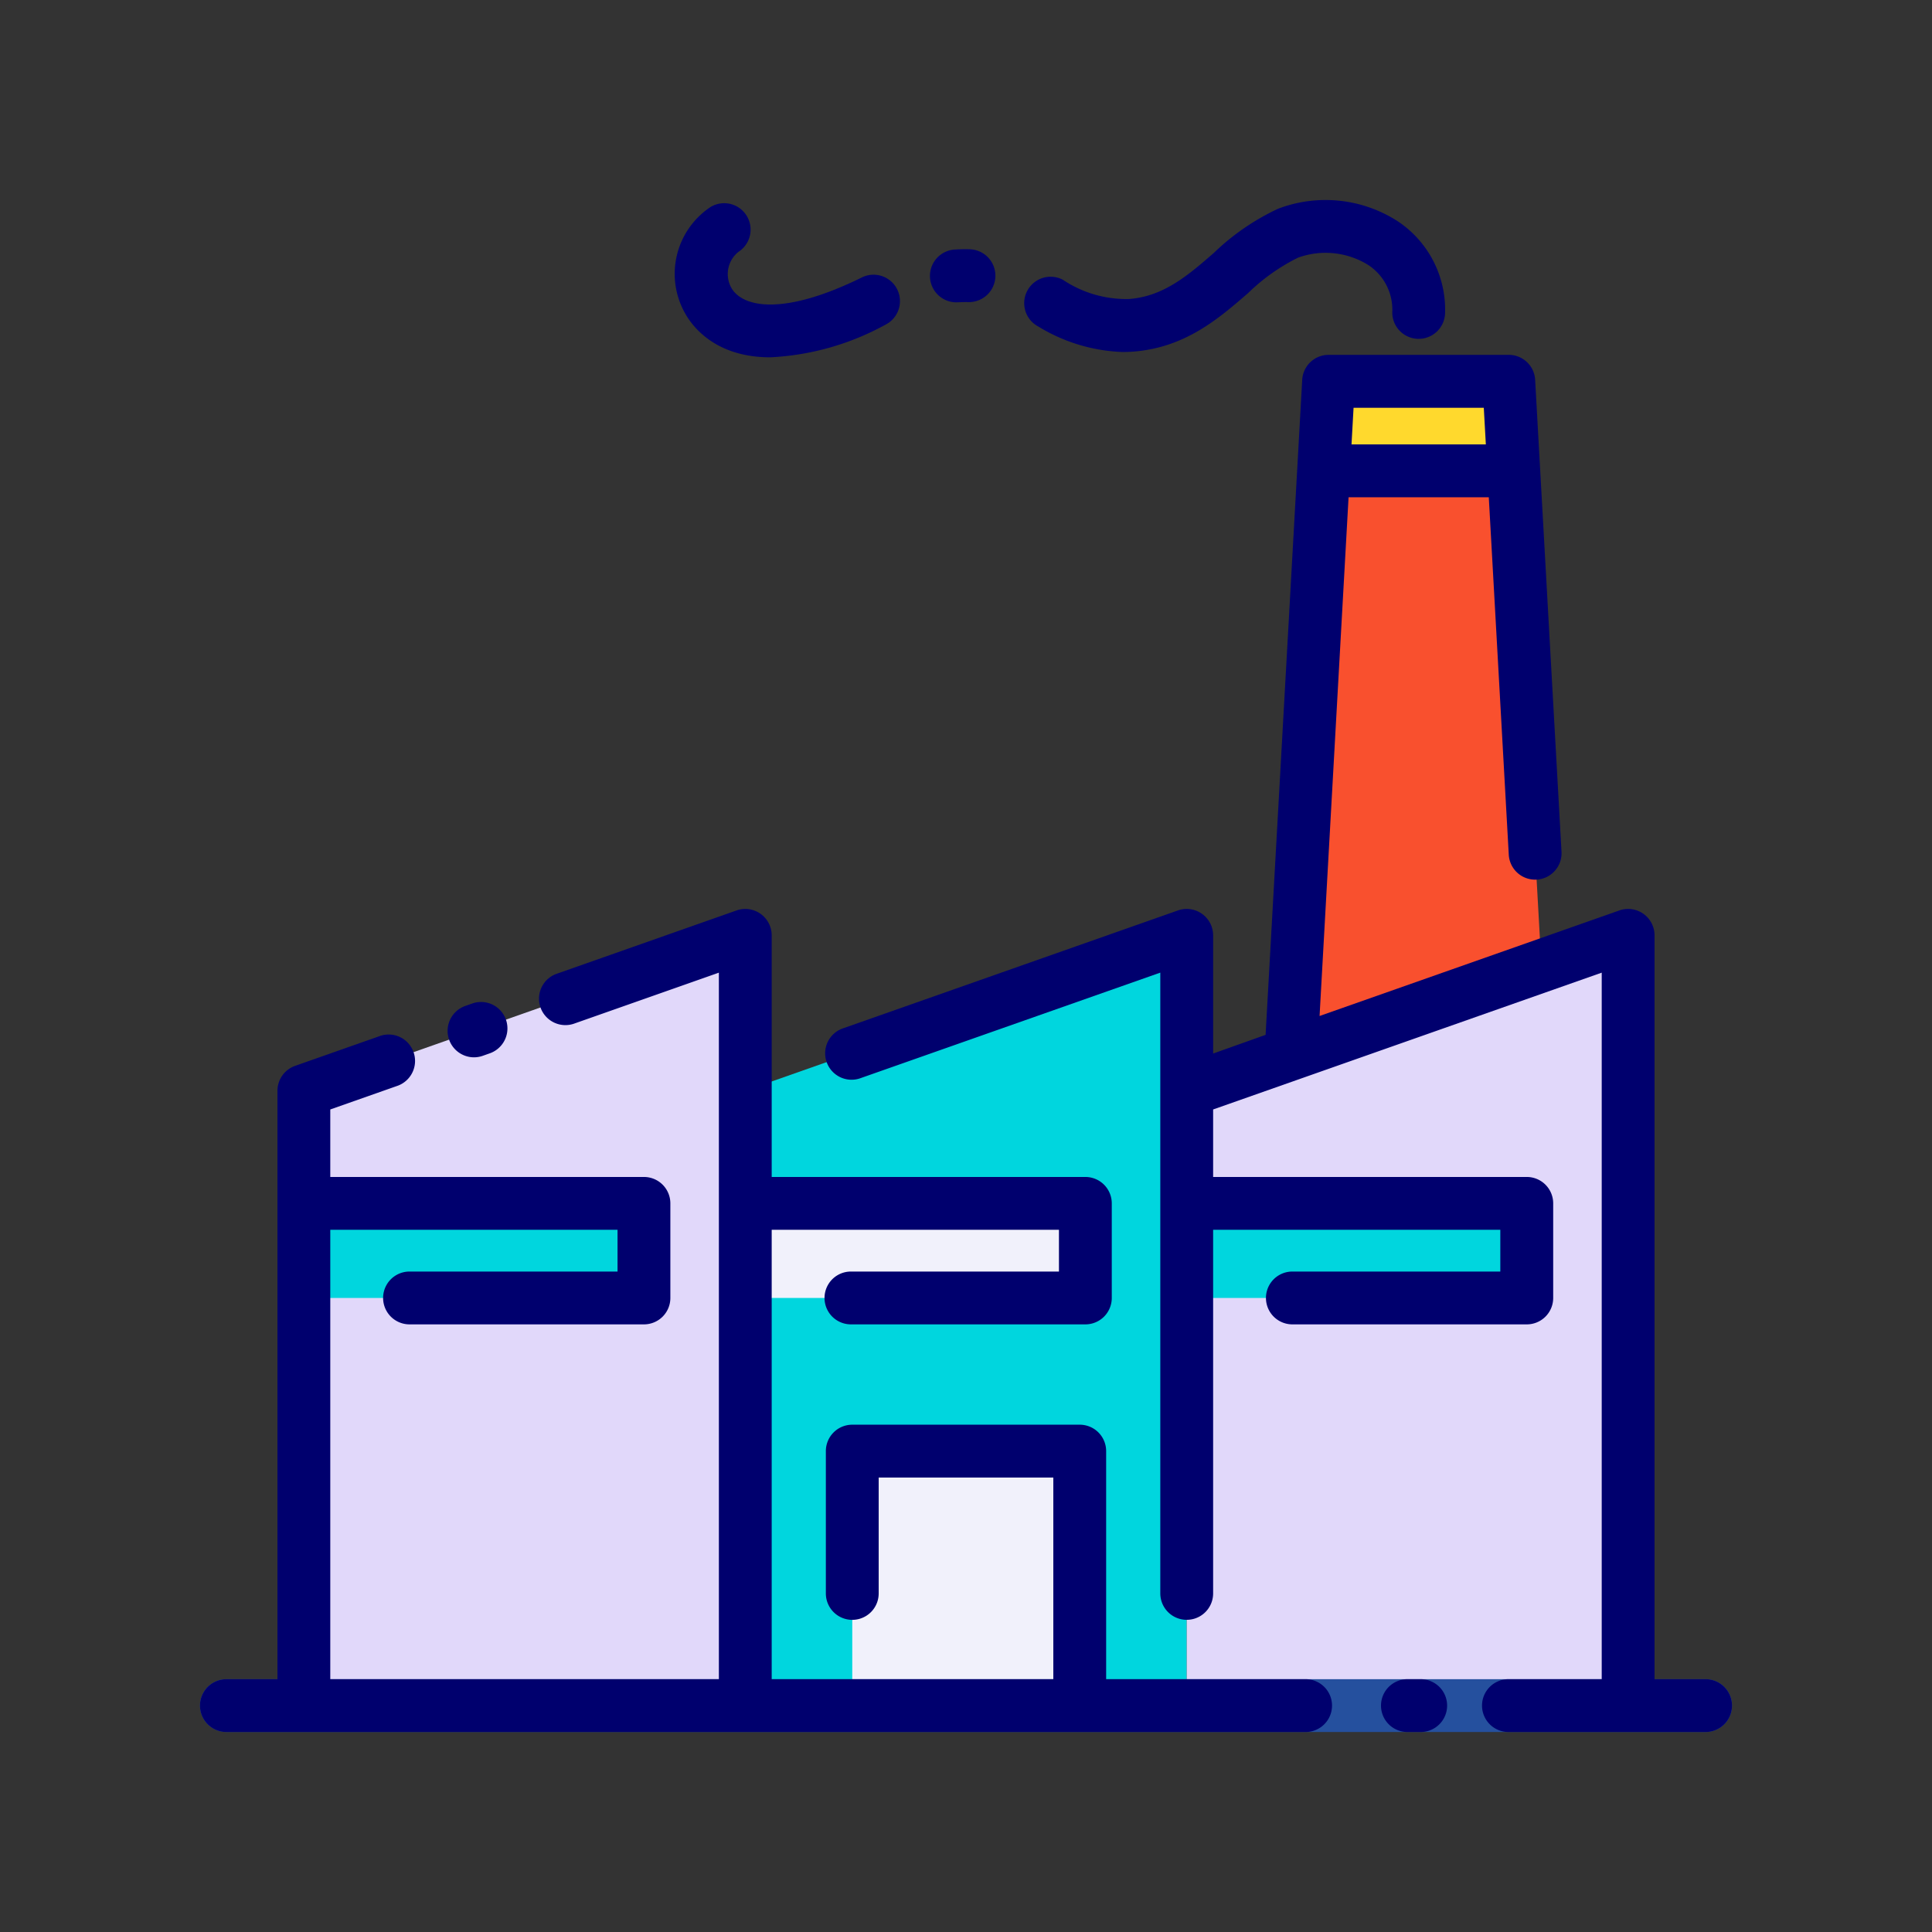 <svg id="Layer_1" height="512" viewBox="0 0 128 128" width="512" xmlns="http://www.w3.org/2000/svg" data-name="Layer 1"><rect x="0" y="0" width="128" height="128" fill="#333333" stroke="none"/><path d="m102.645 73.31h-17.308l2.686-48.045h11.937z" fill="#f9502e"/><path d="m100.291 31.196-.331-5.931h-11.937l-.332 5.931z" fill="#ffd92d"/><path d="m49.377 113h-29.245v-40.734l29.245-10.296z" fill="#e1d8fa"/><path d="m78.623 113h-29.246v-40.734l29.246-10.296z" fill="#00d6de"/><path d="m107.868 113h-29.245v-40.734l29.245-10.296z" fill="#e1d8fa"/><path d="m20.132 79.726h22.531v6.267h-22.531z" fill="#00d6de"/><path d="m78.623 79.726h22.531v6.267h-22.531z" fill="#00d6de"/><path d="m49.377 79.726h22.531v6.267h-22.531z" fill="#f1f1fb"/><path d="m56.465 96.139h15.07v16.861h-15.07z" fill="#f1f1fb"/><path d="m113 111.25h-98a1.75 1.75 0 0 0 0 3.5h98a1.75 1.75 0 0 0 0-3.5z" fill="#25509e"/><g fill="#00006e"><path d="m31.4 70.05a1.748 1.748 0 0 0 .583-.1l.479-.169a1.75 1.75 0 0 0 -1.166-3.3l-.479.169a1.751 1.751 0 0 0 .583 3.4z"/><path d="m113 111.25h-3.382v-49.28a1.75 1.75 0 0 0 -2.331-1.651l-19.862 6.993 1.921-34.367h9.29l1.323 23.662a1.75 1.75 0 1 0 3.494-.2l-1.746-31.245a1.749 1.749 0 0 0 -1.747-1.652h-11.938a1.75 1.75 0 0 0 -1.747 1.652l-2.426 43.4-3.476 1.238v-7.83a1.75 1.75 0 0 0 -2.331-1.651l-22.158 7.8a1.75 1.75 0 1 0 1.162 3.3l19.827-6.98v41.128a1.75 1.75 0 0 0 3.5 0v-24.09h19.027v2.766h-13.777a1.75 1.75 0 1 0 0 3.5h15.53a1.749 1.749 0 0 0 1.75-1.75v-6.266a1.749 1.749 0 0 0 -1.75-1.75h-20.78v-4.472l25.745-9.064v46.809h-6.18a1.75 1.75 0 1 0 0 3.5h13.062a1.75 1.75 0 0 0 0-3.5zm-14.695-84.235.136 2.43h-8.9l.136-2.43z"/><path d="m94.125 111.25h-.88a1.75 1.75 0 0 0 0 3.5h.88a1.75 1.75 0 0 0 0-3.5z"/><path d="m86.5 111.25h-13.215v-15.11a1.749 1.749 0 0 0 -1.75-1.75h-15.07a1.749 1.749 0 0 0 -1.75 1.75v9.429a1.75 1.75 0 0 0 3.5 0v-7.679h11.57v13.36h-18.658v-29.773h19.031v2.766h-13.781a1.75 1.75 0 0 0 0 3.5h15.531a1.749 1.749 0 0 0 1.75-1.75v-6.266a1.749 1.749 0 0 0 -1.75-1.75h-20.781v-16.007a1.749 1.749 0 0 0 -2.327-1.651l-11.874 4.181a1.75 1.75 0 1 0 1.162 3.3l9.539-3.359v46.809h-25.745v-29.773h19.031v2.766h-13.781a1.75 1.75 0 0 0 0 3.5h15.531a1.749 1.749 0 0 0 1.75-1.75v-6.266a1.749 1.749 0 0 0 -1.75-1.75h-20.781v-4.472l4.494-1.582a1.75 1.75 0 0 0 -1.162-3.3l-5.663 1.993a1.75 1.75 0 0 0 -1.169 1.651v38.983h-3.382a1.75 1.75 0 0 0 0 3.5h71.5a1.75 1.75 0 0 0 0-3.5z"/><path d="m68.771 21.621a11.45 11.45 0 0 0 5.61 1.7c.227 0 .461-.009.7-.026 3.441-.263 5.663-2.19 7.623-3.89a12.967 12.967 0 0 1 3.296-2.335 5.36 5.36 0 0 1 4.67.5 3.538 3.538 0 0 1 1.571 3.13 1.75 1.75 0 1 0 3.5 0 7.028 7.028 0 0 0 -3.121-6.03 8.827 8.827 0 0 0 -7.944-.84 15.68 15.68 0 0 0 -4.266 2.935c-1.7 1.475-3.308 2.869-5.6 3.044a7.536 7.536 0 0 1 -4.391-1.274 1.75 1.75 0 0 0 -1.651 3.086z"/><path d="m63.411 20.026h.11c.216-.013.427-.013.626-.011a1.75 1.75 0 1 0 .1-3.5q-.453-.014-.937.015a1.75 1.75 0 0 0 .105 3.5z"/><path d="m51.032 23.673a17.6 17.6 0 0 0 7.617-2.153 1.75 1.75 0 0 0 -1.549-3.139c-5.227 2.578-7.928 1.978-8.652.679a1.881 1.881 0 0 1 .479-2.376 1.75 1.75 0 0 0 -1.856-2.967 5.318 5.318 0 0 0 -1.679 7.048c.491.879 2.019 2.908 5.64 2.908z"/></g></svg>